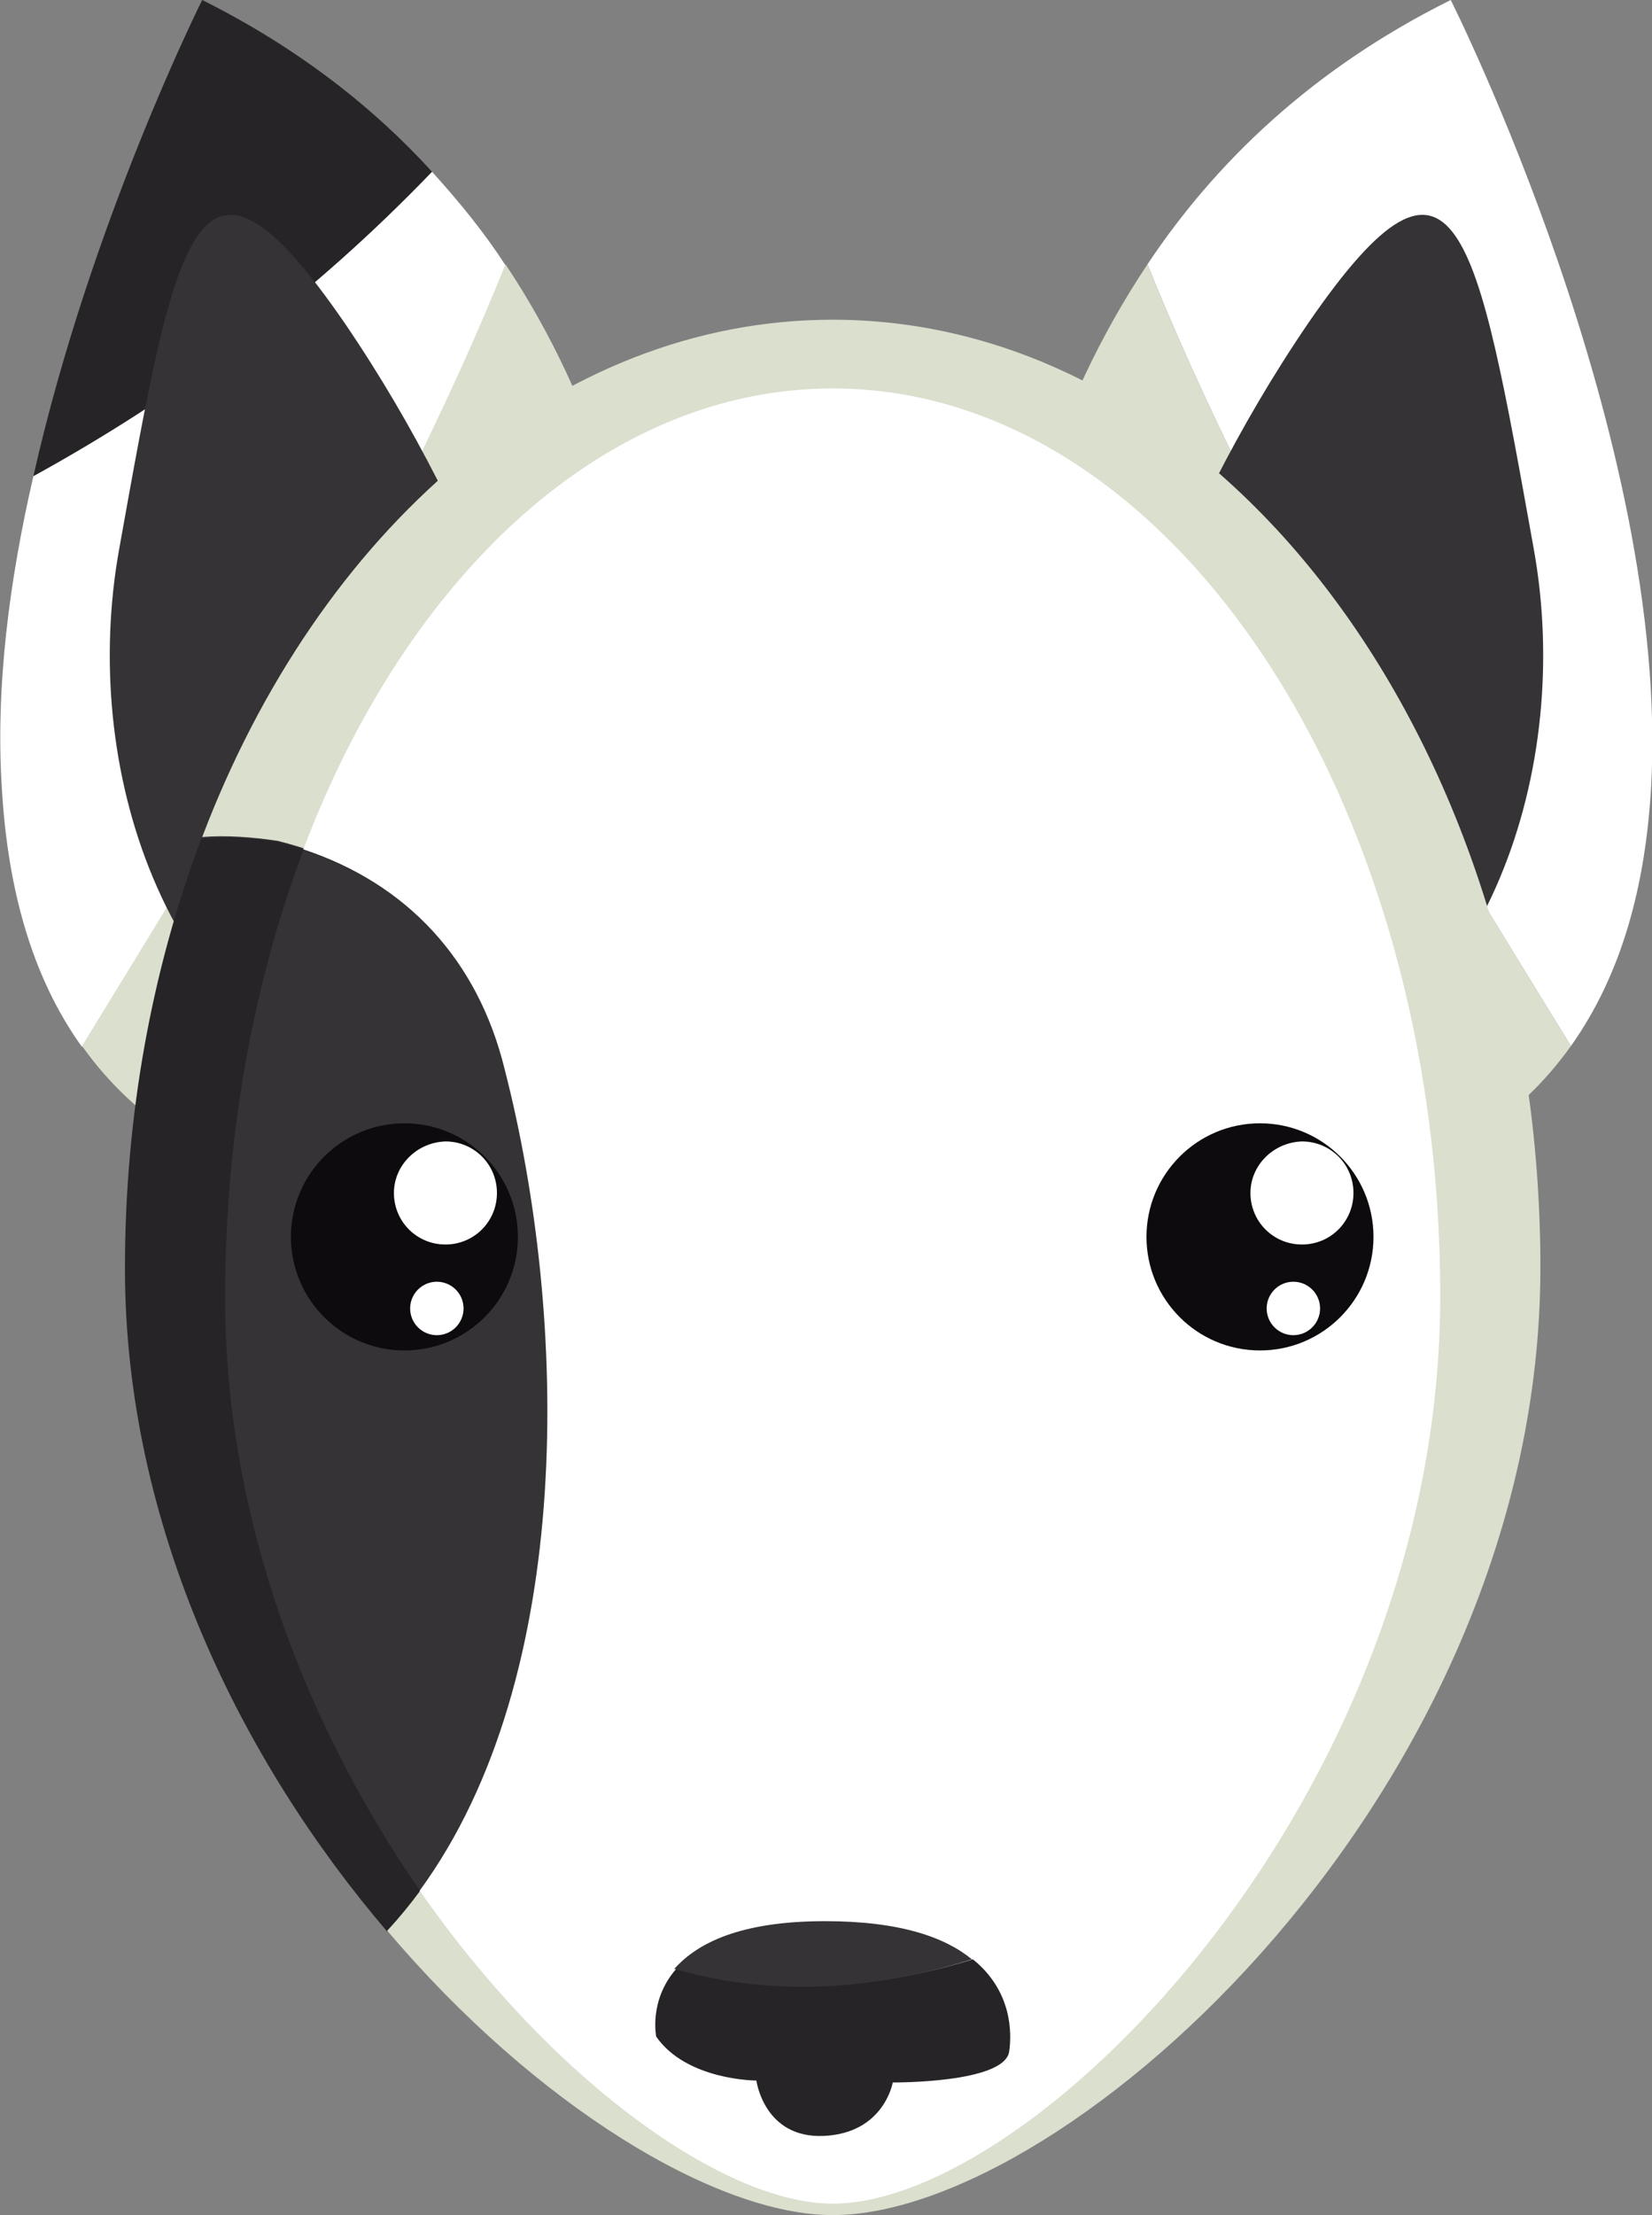 <?xml version="1.0" encoding="utf-8"?>
<!-- Generator: Adobe Illustrator 19.0.0, SVG Export Plug-In . SVG Version: 6.00 Build 0)  -->
<svg version="1.1" id="Layer_1" xmlns="http://www.w3.org/2000/svg" xmlns:xlink="http://www.w3.org/1999/xlink" x="0px" y="0px"
	 viewBox="0 0 173.2 232.1" style="enable-background:new 0 0 173.2 232.1;" xml:space="preserve">
<rect x="0" y="0" width="173.2" height="232.1" fill="#808080" stroke="none"/>
<style type="text/css">
	.st0{fill:#FFFFFF;}
	.st1{fill:#DADFCE;}
	.st2{fill:#353335;}
	.st3{fill:#262426;}
	.st4{fill:#0D0B0D;}
</style>
<g>
	<g>
		<g>
			<path class="st0" d="M152.1,0c0,0,23.1,45.9,21,82.6c-0.6,10.1-3,19.4-8.4,27c-15.8-25.7-32.7-52.9-44.4-81.9
				C127.3,17.2,137.4,7.3,152.1,0z"/>
			<path class="st1" d="M104.5,81c0,0-0.6-13.9,5-30.9c2.3-7.2,5.8-14.9,10.8-22.4c11.7,29,28.6,56.1,44.4,81.9
				c-5.4,7.6-13.8,13.3-26.1,16C114.3,128.5,103.6,94.9,104.5,81z"/>
			<path class="st2" d="M116.5,78c0,0,5.4-21.8,20.7-44.2c15.5-22.5,17.6-9.7,23.6,23.7c4.1,22.7-4.4,49.8-27.7,58.9
				C109.7,125.4,104.3,91.3,116.5,78z"/>
		</g>
		<g>
			<path class="st3" d="M21.2,0c10,5,17.9,11.2,24.1,18C32.8,31,18.8,41.5,3.5,49.9C9.5,23.3,21.2,0,21.2,0z"/>
			<path class="st0" d="M45.3,18c2.9,3.2,5.5,6.4,7.7,9.8c-11.7,29-28.6,56.1-44.4,81.9c-5.4-7.5-7.8-16.9-8.4-27
				C-0.5,72,1,60.7,3.5,49.9C18.8,41.5,32.8,31,45.3,18z"/>
			<path class="st1" d="M68.7,81c0,0,0.6-13.9-5-30.9C61.4,42.9,58,35.2,53,27.7c-11.7,29-28.6,56.1-44.4,81.9
				c5.4,7.6,13.8,13.3,26.1,16C58.9,128.5,69.7,94.9,68.7,81z"/>
			<path class="st2" d="M56.8,78c0,0-5.4-21.8-20.7-44.2c-15.5-22.5-17.6-9.7-23.6,23.7c-4.1,22.7,4.4,49.8,27.7,58.9
				C63.6,125.4,69,91.3,56.8,78z"/>
		</g>
	</g>
	<path class="st3" d="M29.1,88.2c12.5,3.1,20.8,11.4,23.9,23.9c7.1,27.7,7.6,68.7-12.4,90.3c-15.3-17.9-27.5-42.5-27.5-69.5
		c0-16.2,2.9-31.5,8-45C23.7,87.6,26.4,87.8,29.1,88.2z"/>
	<path class="st1" d="M87.3,33.5c41,0,74.2,44.5,74.2,99.3s-49.5,99.3-74.2,99.3c-12.2,0-31.1-11.4-46.7-29.8
		c20-21.6,19.5-62.6,12.4-90.3c-3.1-12.5-11.4-20.8-23.9-23.9c-2.7-0.4-5.4-0.6-7.9-0.4C33.4,55.6,58.4,33.5,87.3,33.5z"/>
	<path class="st2" d="M53,112.1c6.7,26,7.5,63.7-8.9,86.1c-11.6-16.7-20.5-38.5-20.5-62.3c0-17,3-33,8.2-46.8
		C42.7,92.6,50.1,100.6,53,112.1z"/>
	<path class="st0" d="M87.3,40.7c35.2,0,63.7,42.6,63.7,95.1c0,52.5-42.5,95.1-63.7,95.1C76,230.9,58,218.2,44,198.1
		c16.4-22.4,15.6-60.1,8.9-86.1C50.1,100.6,42.7,92.6,31.8,89C42.7,60.2,63.5,40.7,87.3,40.7z"/>
	<g>
		<path class="st3" d="M102,205.3c4.1,3.3,4.1,7.7,3.8,9.7c-0.6,3.3-12.2,3.2-12.2,3.2s-0.9,5.3-7.2,5.6c-6.3,0.3-7.1-5.8-7.1-5.8
			s-7.3,0-10.5-4.6c0,0-0.8-3.8,2.1-7.1C81,209.2,91.9,208.4,102,205.3z"/>
		<path class="st2" d="M86.5,201.3c7.9,0,12.6,1.7,15.4,4c-10.1,3.2-20.9,4-31.2,1C73.1,203.6,77.6,201.3,86.5,201.3z"/>
	</g>
	<g>
		<g>
			<g>
				<circle class="st4" cx="132.1" cy="129.6" r="11.9"/>
				<path class="st0" d="M131.1,125c0,3,2.4,5.4,5.4,5.4c3,0,5.4-2.4,5.4-5.4c0-3-2.4-5.4-5.4-5.4
					C133.5,119.7,131.1,122.1,131.1,125z"/>
				<circle class="st0" cx="135.6" cy="137.1" r="2.8"/>
			</g>
		</g>
		<g>
			<g>
				<circle class="st4" cx="42.4" cy="129.6" r="11.9"/>
				<path class="st0" d="M41.3,125c0,3,2.4,5.4,5.4,5.4c3,0,5.4-2.4,5.4-5.4c0-3-2.4-5.4-5.4-5.4C43.7,119.7,41.3,122.1,41.3,125z"
					/>
				<circle class="st0" cx="45.8" cy="137.1" r="2.8"/>
			</g>
		</g>
	</g>
</g>
</svg>
